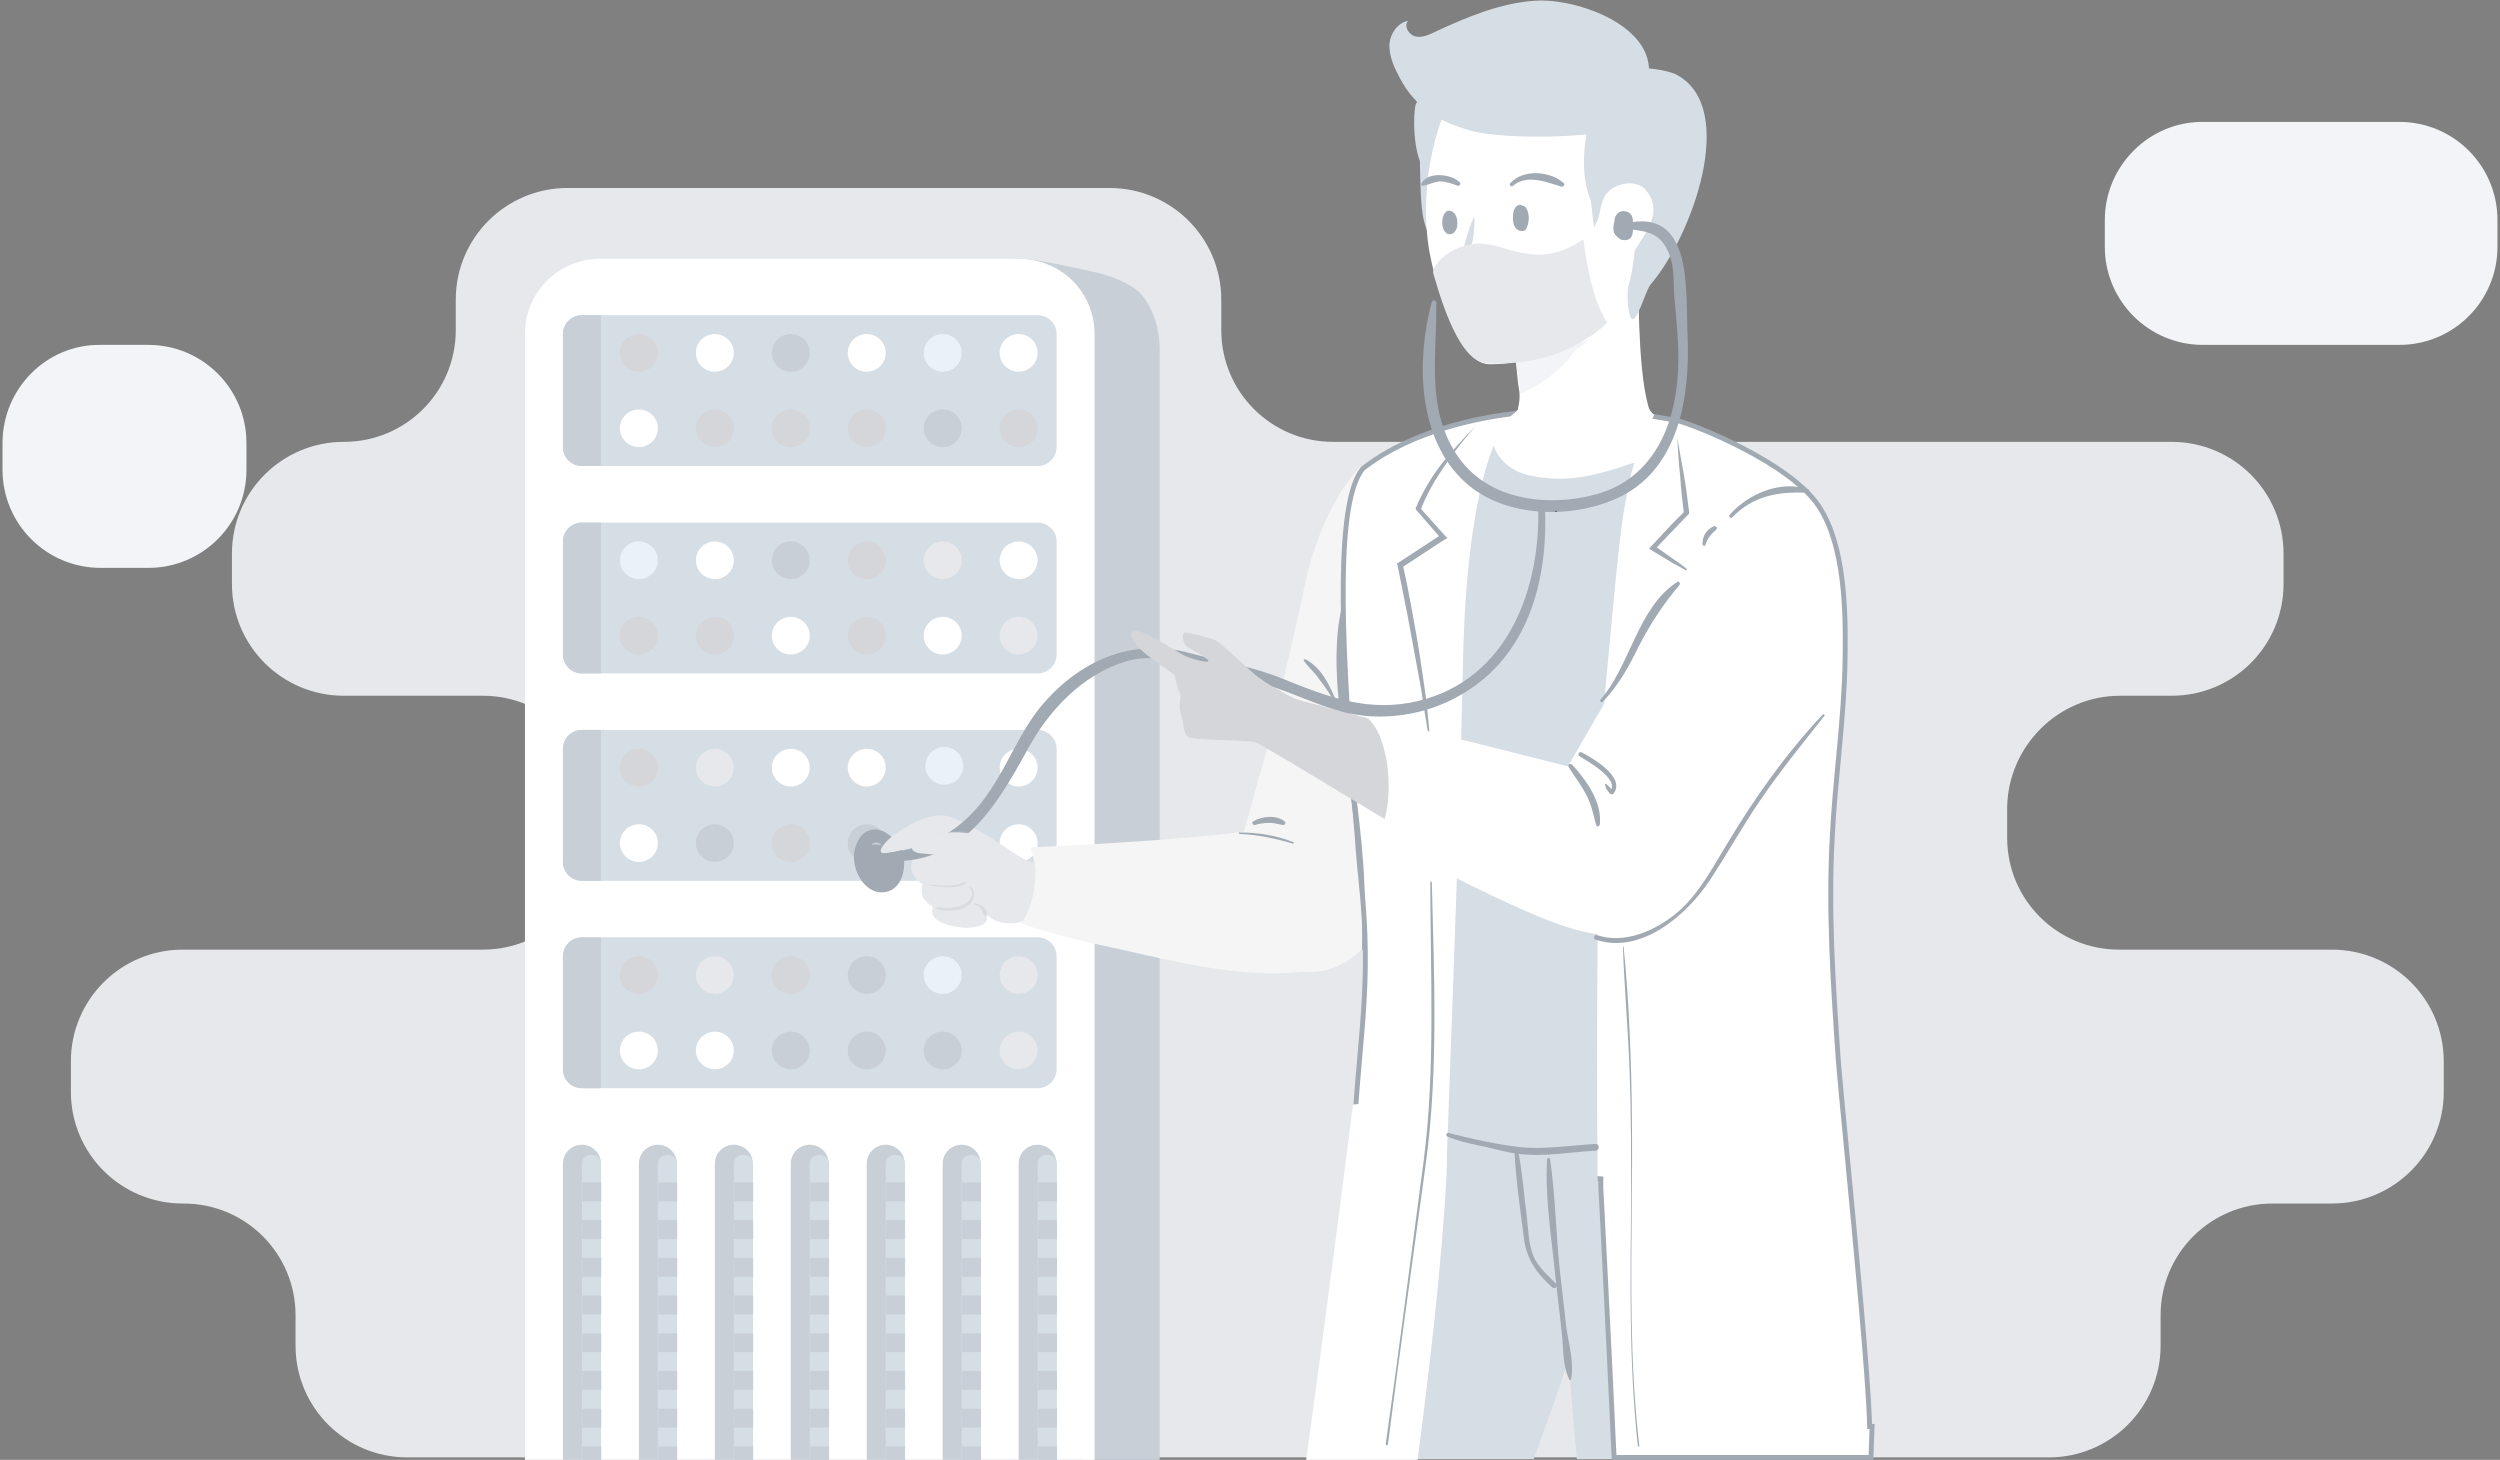 <svg width="274" height="160" viewBox="0 0 274 160" fill="none" xmlns="http://www.w3.org/2000/svg">
<rect x="0" y="0" width="274" height="160" fill="#808080" stroke="none"/>
<g clip-path="url(#clip0_7151_2285)">
<path d="M232.342 76.254H238.01C244.793 76.254 250.275 70.782 250.275 64.011V60.672C250.275 53.901 244.793 48.428 238.01 48.428H146.118C139.335 48.428 133.853 42.956 133.853 36.185V32.846C133.853 26.075 128.371 20.602 121.588 20.602H62.216C55.434 20.602 49.952 26.075 49.952 32.846V36.185C49.952 42.956 44.47 48.428 37.687 48.428C30.904 48.428 25.422 53.901 25.422 60.672V64.011C25.422 70.782 30.904 76.254 37.687 76.254H52.925C59.708 76.254 65.189 81.727 65.189 88.498V91.837C65.189 98.608 59.708 104.08 52.925 104.08H20.033C13.251 104.08 7.769 109.553 7.769 116.324V119.663C7.769 126.434 13.251 131.906 20.033 131.906H20.126C26.909 131.906 32.391 137.379 32.391 144.15V147.489C32.391 154.26 37.873 159.732 44.656 159.732H224.537C231.32 159.732 236.802 154.26 236.802 147.489V144.15C236.802 137.379 242.284 131.906 249.067 131.906H255.571C262.354 131.906 267.835 126.434 267.835 119.663V116.324C267.835 109.553 262.354 104.08 255.571 104.08H232.249C225.467 104.08 219.985 98.608 219.985 91.837V88.498C220.078 81.819 225.559 76.254 232.342 76.254Z" fill="#E6E8EB"/>
<g clip-path="url(#clip1_7151_2285)">
<path d="M118.651 160.535H127.1V38.227C127.1 36.037 126.412 33.935 125.186 32.386C123.961 30.837 120.566 29.967 120.566 29.967C120.566 29.967 113.773 28.361 111.849 28.361C109.925 28.361 111.046 28.361 111.046 28.361C111.046 28.361 116.003 31.199 116.933 32.375C118.158 33.924 118.651 34.431 118.651 36.622V160.535Z" fill="#C8CFD6"/>
<path d="M119.965 160.498H57.535V36.585C57.535 34.394 58.412 32.293 59.973 30.744C61.534 29.194 63.622 28.361 65.829 28.361H111.582C113.79 28.361 115.966 29.194 117.527 30.744C119.088 32.293 119.965 34.394 119.965 36.585V160.498Z" fill="white"/>
<path d="M113.723 51.075H63.778C63.226 51.075 62.697 50.857 62.307 50.47C61.916 50.082 61.697 49.557 61.697 49.009V36.61C61.697 36.062 61.916 35.537 62.307 35.149C62.697 34.762 63.226 34.544 63.778 34.544H113.723C114.274 34.544 114.804 34.762 115.194 35.149C115.584 35.537 115.804 36.062 115.804 36.61V49.009C115.804 49.557 115.584 50.082 115.194 50.47C114.804 50.857 114.274 51.075 113.723 51.075Z" fill="#D5DDE5"/>
<path d="M113.723 73.805H63.778C63.226 73.805 62.697 73.587 62.307 73.2C61.916 72.812 61.697 72.287 61.697 71.739V59.34C61.697 58.792 61.916 58.267 62.307 57.879C62.697 57.492 63.226 57.274 63.778 57.274H113.723C114.274 57.274 114.804 57.492 115.194 57.879C115.584 58.267 115.804 58.792 115.804 59.34V71.739C115.804 72.287 115.584 72.812 115.194 73.2C114.804 73.587 114.274 73.805 113.723 73.805Z" fill="#D5DDE5"/>
<path d="M113.723 96.535H63.778C63.226 96.535 62.697 96.317 62.307 95.93C61.916 95.542 61.697 95.017 61.697 94.469V82.07C61.697 81.522 61.916 80.997 62.307 80.609C62.697 80.222 63.226 80.004 63.778 80.004H113.723C114.274 80.004 114.804 80.222 115.194 80.609C115.584 80.997 115.804 81.522 115.804 82.07V94.469C115.804 95.017 115.584 95.542 115.194 95.93C114.804 96.317 114.274 96.535 113.723 96.535Z" fill="#D5DDE5"/>
<path d="M65.859 96.535H63.778C63.226 96.535 62.697 96.317 62.307 95.93C61.916 95.542 61.697 95.017 61.697 94.469V82.07C61.697 81.522 61.916 80.997 62.307 80.609C62.697 80.222 63.226 80.004 63.778 80.004H65.859V96.535Z" fill="#C8CFD6"/>
<path d="M65.859 73.805H63.778C63.226 73.805 62.697 73.587 62.307 73.2C61.916 72.812 61.697 72.287 61.697 71.739V59.34C61.697 58.792 61.916 58.267 62.307 57.879C62.697 57.492 63.226 57.274 63.778 57.274H65.859V73.805Z" fill="#C8CFD6"/>
<path d="M65.859 51.075H63.778C63.226 51.075 62.697 50.857 62.307 50.47C61.916 50.082 61.697 49.557 61.697 49.009V36.61C61.697 36.062 61.916 35.537 62.307 35.149C62.697 34.762 63.226 34.544 63.778 34.544H65.859V51.075Z" fill="#C8CFD6"/>
<path d="M65.859 160.593H61.697V127.531C61.697 126.983 61.916 126.457 62.307 126.07C62.697 125.682 63.226 125.464 63.778 125.464C64.33 125.464 64.859 125.682 65.25 126.07C65.64 126.457 65.859 126.983 65.859 127.531V160.593Z" fill="#C8CFD6"/>
<path d="M65.859 160.593V127.531C65.859 126.208 63.778 126.291 63.778 127.531V160.593H65.859Z" fill="#D5DDE5"/>
<path d="M74.183 160.593H70.022V127.531C70.022 126.983 70.241 126.457 70.631 126.07C71.021 125.682 71.551 125.464 72.103 125.464C72.654 125.464 73.184 125.682 73.574 126.07C73.964 126.457 74.183 126.983 74.183 127.531V160.593Z" fill="#C8CFD6"/>
<path d="M115.804 160.593H111.642V127.531C111.642 126.983 111.861 126.457 112.251 126.07C112.641 125.682 113.171 125.464 113.723 125.464C114.275 125.464 114.804 125.682 115.194 126.07C115.584 126.457 115.804 126.983 115.804 127.531V160.593Z" fill="#C8CFD6"/>
<path d="M107.479 160.593H103.317V127.531C103.317 126.983 103.537 126.457 103.927 126.07C104.317 125.682 104.846 125.464 105.398 125.464C105.95 125.464 106.48 125.682 106.87 126.07C107.26 126.457 107.479 126.983 107.479 127.531V160.593Z" fill="#C8CFD6"/>
<path d="M99.155 160.593H94.993V127.531C94.993 126.983 95.212 126.457 95.603 126.07C95.993 125.682 96.522 125.464 97.074 125.464C97.626 125.464 98.155 125.682 98.546 126.07C98.936 126.457 99.155 126.983 99.155 127.531V160.593Z" fill="#C8CFD6"/>
<path d="M90.831 160.593H86.669V127.531C86.669 126.983 86.888 126.457 87.278 126.07C87.669 125.682 88.198 125.464 88.75 125.464C89.302 125.464 89.831 125.682 90.222 126.07C90.612 126.457 90.831 126.983 90.831 127.531V160.593Z" fill="#C8CFD6"/>
<path d="M82.508 160.593H78.346V127.531C78.346 126.983 78.565 126.457 78.955 126.07C79.346 125.682 79.875 125.464 80.427 125.464C80.979 125.464 81.508 125.682 81.898 126.07C82.288 126.457 82.508 126.983 82.508 127.531V160.593Z" fill="#C8CFD6"/>
<path d="M113.723 119.265H63.778C63.226 119.265 62.697 119.048 62.307 118.66C61.916 118.273 61.697 117.747 61.697 117.199V104.801C61.697 104.253 61.916 103.727 62.307 103.34C62.697 102.952 63.226 102.734 63.778 102.734H113.723C114.274 102.734 114.804 102.952 115.194 103.34C115.584 103.727 115.804 104.253 115.804 104.801V117.199C115.804 117.747 115.584 118.273 115.194 118.66C114.804 119.048 114.274 119.265 113.723 119.265Z" fill="#D5DDE5"/>
<path d="M65.859 119.265H63.778C63.226 119.265 62.697 119.048 62.307 118.66C61.916 118.273 61.697 117.747 61.697 117.199V104.801C61.697 104.253 61.916 103.727 62.307 103.34C62.697 102.952 63.226 102.734 63.778 102.734H65.859V119.265Z" fill="#C8CFD6"/>
<path d="M74.183 160.593V127.531C74.183 126.208 72.103 126.291 72.103 127.531V160.593H74.183Z" fill="#D5DDE5"/>
<path d="M82.507 160.593V127.531C82.507 126.208 80.426 126.291 80.426 127.531V160.593H82.507Z" fill="#D5DDE5"/>
<path d="M90.831 160.593V127.531C90.831 126.208 88.75 126.291 88.75 127.531V160.593H90.831Z" fill="#D5DDE5"/>
<path d="M99.155 160.593V127.531C99.155 126.208 97.074 126.291 97.074 127.531V160.593H99.155Z" fill="#D5DDE5"/>
<path d="M107.479 160.593V127.531C107.479 126.208 105.398 126.291 105.398 127.531V160.593H107.479Z" fill="#D5DDE5"/>
<path d="M115.804 160.593V127.531C115.804 126.208 113.723 126.291 113.723 127.531V160.593H115.804Z" fill="#D5DDE5"/>
<path d="M113.723 115.133C113.723 115.541 113.601 115.941 113.372 116.281C113.143 116.62 112.818 116.885 112.438 117.042C112.058 117.198 111.639 117.239 111.236 117.159C110.832 117.08 110.461 116.883 110.17 116.594C109.879 116.305 109.681 115.937 109.601 115.536C109.52 115.135 109.561 114.719 109.719 114.342C109.876 113.964 110.143 113.642 110.485 113.414C110.828 113.187 111.23 113.066 111.642 113.066C112.193 113.066 112.723 113.284 113.113 113.671C113.503 114.059 113.723 114.585 113.723 115.133Z" fill="#E6E8EB"/>
<path d="M105.398 115.133C105.398 115.541 105.276 115.941 105.048 116.281C104.819 116.62 104.494 116.885 104.114 117.042C103.733 117.198 103.315 117.239 102.911 117.159C102.508 117.08 102.137 116.883 101.846 116.594C101.555 116.305 101.357 115.937 101.276 115.536C101.196 115.135 101.237 114.719 101.395 114.342C101.552 113.964 101.819 113.642 102.161 113.414C102.503 113.187 102.906 113.066 103.317 113.066C103.869 113.066 104.399 113.284 104.789 113.671C105.179 114.059 105.398 114.585 105.398 115.133Z" fill="#C8CFD6"/>
<path d="M97.074 115.133C97.074 115.541 96.952 115.941 96.723 116.281C96.495 116.62 96.17 116.885 95.79 117.042C95.409 117.198 94.991 117.239 94.587 117.159C94.183 117.08 93.813 116.883 93.522 116.594C93.231 116.305 93.032 115.937 92.952 115.536C92.872 115.135 92.913 114.719 93.07 114.342C93.228 113.964 93.495 113.642 93.837 113.414C94.179 113.187 94.582 113.066 94.993 113.066C95.545 113.066 96.074 113.284 96.465 113.671C96.855 114.059 97.074 114.585 97.074 115.133Z" fill="#C8CFD6"/>
<path d="M88.75 115.133C88.75 115.541 88.628 115.941 88.399 116.281C88.171 116.62 87.846 116.885 87.465 117.042C87.085 117.198 86.667 117.239 86.263 117.159C85.859 117.08 85.488 116.883 85.197 116.594C84.906 116.305 84.708 115.937 84.628 115.536C84.548 115.135 84.589 114.719 84.746 114.342C84.904 113.964 85.171 113.642 85.513 113.414C85.855 113.187 86.257 113.066 86.669 113.066C87.221 113.066 87.75 113.284 88.14 113.671C88.531 114.059 88.75 114.585 88.75 115.133Z" fill="#C8CFD6"/>
<path d="M80.427 115.133C80.427 115.541 80.305 115.941 80.076 116.281C79.847 116.62 79.522 116.885 79.142 117.042C78.762 117.198 78.343 117.239 77.94 117.159C77.536 117.08 77.165 116.883 76.874 116.594C76.583 116.305 76.385 115.937 76.305 115.536C76.224 115.135 76.266 114.719 76.423 114.342C76.581 113.964 76.847 113.642 77.189 113.414C77.532 113.187 77.934 113.066 78.346 113.066C78.898 113.066 79.427 113.284 79.817 113.671C80.207 114.059 80.427 114.585 80.427 115.133Z" fill="white"/>
<path d="M72.103 115.133C72.103 115.541 71.98 115.941 71.752 116.281C71.523 116.62 71.198 116.885 70.818 117.042C70.438 117.198 70.019 117.239 69.615 117.159C69.212 117.08 68.841 116.883 68.55 116.594C68.259 116.305 68.061 115.937 67.98 115.536C67.9 115.135 67.941 114.719 68.099 114.342C68.256 113.964 68.523 113.642 68.865 113.414C69.207 113.187 69.61 113.066 70.021 113.066C70.573 113.066 71.103 113.284 71.493 113.671C71.883 114.059 72.103 114.585 72.103 115.133Z" fill="white"/>
<path d="M113.723 106.867C113.723 107.276 113.601 107.675 113.372 108.015C113.143 108.355 112.818 108.62 112.438 108.776C112.058 108.933 111.639 108.973 111.236 108.894C110.832 108.814 110.461 108.617 110.17 108.328C109.879 108.039 109.681 107.671 109.601 107.27C109.52 106.869 109.561 106.454 109.719 106.076C109.876 105.699 110.143 105.376 110.485 105.149C110.828 104.922 111.23 104.801 111.642 104.801C112.193 104.801 112.723 105.018 113.113 105.406C113.503 105.793 113.723 106.319 113.723 106.867Z" fill="#E6E8EB"/>
<path d="M105.398 106.867C105.398 107.276 105.276 107.675 105.048 108.015C104.819 108.355 104.494 108.62 104.114 108.776C103.733 108.933 103.315 108.973 102.911 108.894C102.508 108.814 102.137 108.617 101.846 108.328C101.555 108.039 101.357 107.671 101.276 107.27C101.196 106.869 101.237 106.454 101.395 106.076C101.552 105.699 101.819 105.376 102.161 105.149C102.503 104.922 102.906 104.801 103.317 104.801C103.869 104.801 104.399 105.018 104.789 105.406C105.179 105.793 105.398 106.319 105.398 106.867Z" fill="#EAF2F7"/>
<path d="M97.074 106.867C97.074 107.276 96.952 107.675 96.723 108.015C96.495 108.355 96.17 108.62 95.79 108.776C95.409 108.933 94.991 108.973 94.587 108.894C94.183 108.814 93.813 108.617 93.522 108.328C93.231 108.039 93.032 107.671 92.952 107.27C92.872 106.869 92.913 106.454 93.07 106.076C93.228 105.699 93.495 105.376 93.837 105.149C94.179 104.922 94.582 104.801 94.993 104.801C95.545 104.801 96.074 105.018 96.465 105.406C96.855 105.793 97.074 106.319 97.074 106.867Z" fill="#C8CFD6"/>
<path d="M88.75 106.867C88.75 107.276 88.628 107.675 88.399 108.015C88.171 108.355 87.846 108.62 87.465 108.776C87.085 108.933 86.667 108.973 86.263 108.894C85.859 108.814 85.488 108.617 85.197 108.328C84.906 108.039 84.708 107.671 84.628 107.27C84.548 106.869 84.589 106.454 84.746 106.076C84.904 105.699 85.171 105.376 85.513 105.149C85.855 104.922 86.257 104.801 86.669 104.801C87.221 104.801 87.75 105.018 88.14 105.406C88.531 105.793 88.75 106.319 88.75 106.867Z" fill="#D4D6D9"/>
<path d="M80.427 106.867C80.427 107.276 80.305 107.675 80.076 108.015C79.847 108.355 79.522 108.62 79.142 108.776C78.762 108.933 78.343 108.973 77.94 108.894C77.536 108.814 77.165 108.617 76.874 108.328C76.583 108.039 76.385 107.671 76.305 107.27C76.224 106.869 76.266 106.454 76.423 106.076C76.581 105.699 76.847 105.376 77.189 105.149C77.532 104.922 77.934 104.801 78.346 104.801C78.898 104.801 79.427 105.018 79.817 105.406C80.207 105.793 80.427 106.319 80.427 106.867Z" fill="#E6E8EB"/>
<path d="M72.103 106.867C72.103 107.276 71.98 107.675 71.752 108.015C71.523 108.355 71.198 108.62 70.818 108.776C70.438 108.933 70.019 108.973 69.615 108.894C69.212 108.814 68.841 108.617 68.55 108.328C68.259 108.039 68.061 107.671 67.98 107.27C67.9 106.869 67.941 106.454 68.099 106.076C68.256 105.699 68.523 105.376 68.865 105.149C69.207 104.922 69.61 104.801 70.021 104.801C70.573 104.801 71.103 105.018 71.493 105.406C71.883 105.793 72.103 106.319 72.103 106.867Z" fill="#D4D6D9"/>
<path d="M113.723 84.137C113.723 84.546 113.601 84.945 113.372 85.285C113.143 85.625 112.818 85.89 112.438 86.046C112.058 86.202 111.639 86.243 111.236 86.164C110.832 86.084 110.461 85.887 110.17 85.598C109.879 85.309 109.681 84.941 109.601 84.54C109.52 84.139 109.561 83.724 109.719 83.346C109.876 82.969 110.143 82.646 110.485 82.419C110.828 82.192 111.23 82.071 111.642 82.071C112.193 82.071 112.723 82.288 113.113 82.676C113.503 83.063 113.723 83.589 113.723 84.137Z" fill="white"/>
<path d="M113.723 92.402C113.723 92.811 113.601 93.211 113.372 93.55C113.143 93.89 112.818 94.155 112.438 94.311C112.058 94.468 111.639 94.509 111.236 94.429C110.832 94.349 110.461 94.153 110.17 93.864C109.879 93.575 109.681 93.206 109.601 92.805C109.52 92.405 109.561 91.989 109.719 91.612C109.876 91.234 110.143 90.911 110.485 90.684C110.828 90.457 111.23 90.336 111.642 90.336C112.193 90.336 112.723 90.554 113.113 90.941C113.503 91.329 113.723 91.854 113.723 92.402Z" fill="white"/>
<path d="M105.577 83.939C105.577 84.348 105.455 84.748 105.226 85.087C104.998 85.427 104.673 85.692 104.292 85.848C103.912 86.005 103.494 86.046 103.09 85.966C102.686 85.886 102.316 85.689 102.025 85.4C101.734 85.112 101.535 84.743 101.455 84.342C101.375 83.942 101.416 83.526 101.573 83.148C101.731 82.771 101.998 82.448 102.34 82.221C102.682 81.994 103.084 81.873 103.496 81.873C104.048 81.873 104.577 82.091 104.968 82.478C105.358 82.866 105.577 83.391 105.577 83.939Z" fill="#EAF2F7"/>
<path d="M97.074 84.137C97.074 84.546 96.952 84.945 96.723 85.285C96.495 85.625 96.17 85.89 95.79 86.046C95.409 86.202 94.991 86.243 94.587 86.164C94.183 86.084 93.813 85.887 93.522 85.598C93.231 85.309 93.032 84.941 92.952 84.54C92.872 84.139 92.913 83.724 93.07 83.346C93.228 82.969 93.495 82.646 93.837 82.419C94.179 82.192 94.582 82.071 94.993 82.071C95.545 82.071 96.074 82.288 96.465 82.676C96.855 83.063 97.074 83.589 97.074 84.137Z" fill="white"/>
<path d="M105.398 92.402C105.398 92.811 105.276 93.211 105.048 93.55C104.819 93.89 104.494 94.155 104.114 94.311C103.733 94.468 103.315 94.509 102.911 94.429C102.508 94.349 102.137 94.153 101.846 93.864C101.555 93.575 101.357 93.206 101.276 92.805C101.196 92.405 101.237 91.989 101.395 91.612C101.552 91.234 101.819 90.911 102.161 90.684C102.503 90.457 102.906 90.336 103.317 90.336C103.869 90.336 104.399 90.554 104.789 90.941C105.179 91.329 105.398 91.854 105.398 92.402Z" fill="#EAF2F7"/>
<path d="M97.074 92.402C97.074 92.811 96.952 93.211 96.723 93.55C96.495 93.89 96.17 94.155 95.79 94.311C95.409 94.468 94.991 94.509 94.587 94.429C94.183 94.349 93.813 94.153 93.522 93.864C93.231 93.575 93.032 93.206 92.952 92.805C92.872 92.405 92.913 91.989 93.07 91.612C93.228 91.234 93.495 90.911 93.837 90.684C94.179 90.457 94.582 90.336 94.993 90.336C95.545 90.336 96.074 90.554 96.465 90.941C96.855 91.329 97.074 91.854 97.074 92.402Z" fill="#C8CFD6"/>
<path d="M88.75 84.137C88.75 84.546 88.628 84.945 88.399 85.285C88.171 85.625 87.846 85.89 87.465 86.046C87.085 86.202 86.667 86.243 86.263 86.164C85.859 86.084 85.488 85.887 85.197 85.598C84.906 85.309 84.708 84.941 84.628 84.54C84.548 84.139 84.589 83.724 84.746 83.346C84.904 82.969 85.171 82.646 85.513 82.419C85.855 82.192 86.257 82.071 86.669 82.071C87.221 82.071 87.75 82.288 88.14 82.676C88.531 83.063 88.75 83.589 88.75 84.137Z" fill="white"/>
<path d="M80.427 84.137C80.427 84.546 80.305 84.945 80.076 85.285C79.847 85.625 79.522 85.89 79.142 86.046C78.762 86.202 78.343 86.243 77.94 86.164C77.536 86.084 77.165 85.887 76.874 85.598C76.583 85.309 76.385 84.941 76.305 84.54C76.224 84.139 76.266 83.724 76.423 83.346C76.581 82.969 76.847 82.646 77.189 82.419C77.532 82.192 77.934 82.071 78.346 82.071C78.898 82.071 79.427 82.288 79.817 82.676C80.207 83.063 80.427 83.589 80.427 84.137Z" fill="#E6E8EB"/>
<path d="M88.75 92.402C88.75 92.811 88.628 93.211 88.399 93.55C88.171 93.89 87.846 94.155 87.465 94.311C87.085 94.468 86.667 94.509 86.263 94.429C85.859 94.349 85.488 94.153 85.197 93.864C84.906 93.575 84.708 93.206 84.628 92.805C84.548 92.405 84.589 91.989 84.746 91.612C84.904 91.234 85.171 90.911 85.513 90.684C85.855 90.457 86.257 90.336 86.669 90.336C87.221 90.336 87.75 90.554 88.14 90.941C88.531 91.329 88.75 91.854 88.75 92.402Z" fill="#D4D6D9"/>
<path d="M80.427 92.402C80.427 92.811 80.305 93.211 80.076 93.55C79.847 93.89 79.522 94.155 79.142 94.311C78.762 94.468 78.343 94.509 77.94 94.429C77.536 94.349 77.165 94.153 76.874 93.864C76.583 93.575 76.385 93.206 76.305 92.805C76.224 92.405 76.266 91.989 76.423 91.612C76.581 91.234 76.847 90.911 77.189 90.684C77.532 90.457 77.934 90.336 78.346 90.336C78.898 90.336 79.427 90.554 79.817 90.941C80.207 91.329 80.427 91.854 80.427 92.402Z" fill="#C8CFD6"/>
<path d="M72.103 84.137C72.103 84.546 71.98 84.945 71.752 85.285C71.523 85.625 71.198 85.89 70.818 86.046C70.438 86.202 70.019 86.243 69.615 86.164C69.212 86.084 68.841 85.887 68.55 85.598C68.259 85.309 68.061 84.941 67.98 84.54C67.9 84.139 67.941 83.724 68.099 83.346C68.256 82.969 68.523 82.646 68.865 82.419C69.207 82.192 69.61 82.071 70.021 82.071C70.573 82.071 71.103 82.288 71.493 82.676C71.883 83.063 72.103 83.589 72.103 84.137Z" fill="#D4D6D9"/>
<path d="M72.103 92.402C72.103 92.811 71.98 93.211 71.752 93.55C71.523 93.89 71.198 94.155 70.818 94.311C70.438 94.468 70.019 94.509 69.615 94.429C69.212 94.349 68.841 94.153 68.55 93.864C68.259 93.575 68.061 93.206 67.98 92.805C67.9 92.405 67.941 91.989 68.099 91.612C68.256 91.234 68.523 90.911 68.865 90.684C69.207 90.457 69.61 90.336 70.021 90.336C70.573 90.336 71.103 90.554 71.493 90.941C71.883 91.329 72.103 91.854 72.103 92.402Z" fill="white"/>
<path d="M113.723 61.407C113.723 61.816 113.601 62.215 113.372 62.555C113.143 62.895 112.818 63.16 112.438 63.316C112.058 63.472 111.639 63.513 111.236 63.434C110.832 63.354 110.461 63.157 110.17 62.868C109.879 62.579 109.681 62.211 109.601 61.81C109.52 61.409 109.561 60.994 109.719 60.616C109.876 60.239 110.143 59.916 110.485 59.689C110.828 59.462 111.23 59.34 111.642 59.34C112.193 59.34 112.723 59.558 113.113 59.946C113.503 60.333 113.723 60.859 113.723 61.407Z" fill="white"/>
<path d="M113.723 69.672C113.723 70.081 113.601 70.481 113.372 70.82C113.143 71.16 112.818 71.425 112.438 71.581C112.058 71.738 111.639 71.779 111.236 71.699C110.832 71.619 110.461 71.422 110.17 71.133C109.879 70.844 109.681 70.476 109.601 70.076C109.52 69.675 109.561 69.259 109.719 68.882C109.876 68.504 110.143 68.181 110.485 67.954C110.828 67.727 111.23 67.606 111.642 67.606C112.193 67.606 112.723 67.824 113.113 68.211C113.503 68.599 113.723 69.124 113.723 69.672Z" fill="#E6E8EB"/>
<path d="M105.398 61.407C105.398 61.816 105.276 62.215 105.048 62.555C104.819 62.895 104.494 63.16 104.114 63.316C103.733 63.472 103.315 63.513 102.911 63.434C102.508 63.354 102.137 63.157 101.846 62.868C101.555 62.579 101.357 62.211 101.276 61.81C101.196 61.409 101.237 60.994 101.395 60.616C101.552 60.239 101.819 59.916 102.161 59.689C102.503 59.462 102.906 59.34 103.317 59.34C103.869 59.34 104.399 59.558 104.789 59.946C105.179 60.333 105.398 60.859 105.398 61.407Z" fill="#E6E8EB"/>
<path d="M97.074 61.407C97.074 61.816 96.952 62.215 96.723 62.555C96.495 62.895 96.17 63.16 95.79 63.316C95.409 63.472 94.991 63.513 94.587 63.434C94.183 63.354 93.813 63.157 93.522 62.868C93.231 62.579 93.032 62.211 92.952 61.81C92.872 61.409 92.913 60.994 93.07 60.616C93.228 60.239 93.495 59.916 93.837 59.689C94.179 59.462 94.582 59.34 94.993 59.34C95.545 59.34 96.074 59.558 96.465 59.946C96.855 60.333 97.074 60.859 97.074 61.407Z" fill="#D4D6D9"/>
<path d="M105.398 69.672C105.398 70.081 105.276 70.481 105.048 70.82C104.819 71.16 104.494 71.425 104.114 71.581C103.733 71.738 103.315 71.779 102.911 71.699C102.508 71.619 102.137 71.422 101.846 71.133C101.555 70.844 101.357 70.476 101.276 70.076C101.196 69.675 101.237 69.259 101.395 68.882C101.552 68.504 101.819 68.181 102.161 67.954C102.503 67.727 102.906 67.606 103.317 67.606C103.869 67.606 104.399 67.824 104.789 68.211C105.179 68.599 105.398 69.124 105.398 69.672Z" fill="white"/>
<path d="M97.074 69.672C97.074 70.081 96.952 70.481 96.723 70.82C96.495 71.16 96.17 71.425 95.79 71.581C95.409 71.738 94.991 71.779 94.587 71.699C94.183 71.619 93.813 71.422 93.522 71.133C93.231 70.844 93.032 70.476 92.952 70.076C92.872 69.675 92.913 69.259 93.07 68.882C93.228 68.504 93.495 68.181 93.837 67.954C94.179 67.727 94.582 67.606 94.993 67.606C95.545 67.606 96.074 67.824 96.465 68.211C96.855 68.599 97.074 69.124 97.074 69.672Z" fill="#D4D6D9"/>
<path d="M88.75 61.407C88.75 61.816 88.628 62.215 88.399 62.555C88.171 62.895 87.846 63.16 87.465 63.316C87.085 63.472 86.667 63.513 86.263 63.434C85.859 63.354 85.488 63.157 85.197 62.868C84.906 62.579 84.708 62.211 84.628 61.81C84.548 61.409 84.589 60.994 84.746 60.616C84.904 60.239 85.171 59.916 85.513 59.689C85.855 59.462 86.257 59.34 86.669 59.34C87.221 59.34 87.75 59.558 88.14 59.946C88.531 60.333 88.75 60.859 88.75 61.407Z" fill="#C8CFD6"/>
<path d="M80.427 61.407C80.427 61.816 80.305 62.215 80.076 62.555C79.847 62.895 79.522 63.16 79.142 63.316C78.762 63.472 78.343 63.513 77.94 63.434C77.536 63.354 77.165 63.157 76.874 62.868C76.583 62.579 76.385 62.211 76.305 61.81C76.224 61.409 76.266 60.994 76.423 60.616C76.581 60.239 76.847 59.916 77.189 59.689C77.532 59.462 77.934 59.34 78.346 59.34C78.898 59.34 79.427 59.558 79.817 59.946C80.207 60.333 80.427 60.859 80.427 61.407Z" fill="white"/>
<path d="M88.75 69.672C88.75 70.081 88.628 70.481 88.399 70.82C88.171 71.16 87.846 71.425 87.465 71.581C87.085 71.738 86.667 71.779 86.263 71.699C85.859 71.619 85.488 71.422 85.197 71.133C84.906 70.844 84.708 70.476 84.628 70.076C84.548 69.675 84.589 69.259 84.746 68.882C84.904 68.504 85.171 68.181 85.513 67.954C85.855 67.727 86.257 67.606 86.669 67.606C87.221 67.606 87.75 67.824 88.14 68.211C88.531 68.599 88.75 69.124 88.75 69.672Z" fill="white"/>
<path d="M80.427 69.672C80.427 70.081 80.305 70.481 80.076 70.82C79.847 71.16 79.522 71.425 79.142 71.581C78.762 71.738 78.343 71.779 77.94 71.699C77.536 71.619 77.165 71.422 76.874 71.133C76.583 70.844 76.385 70.476 76.305 70.076C76.224 69.675 76.266 69.259 76.423 68.882C76.581 68.504 76.847 68.181 77.189 67.954C77.532 67.727 77.934 67.606 78.346 67.606C78.898 67.606 79.427 67.824 79.817 68.211C80.207 68.599 80.427 69.124 80.427 69.672Z" fill="#D4D6D9"/>
<path d="M72.103 61.407C72.103 61.816 71.98 62.215 71.752 62.555C71.523 62.895 71.198 63.16 70.818 63.316C70.438 63.472 70.019 63.513 69.615 63.434C69.212 63.354 68.841 63.157 68.55 62.868C68.259 62.579 68.061 62.211 67.98 61.81C67.9 61.409 67.941 60.994 68.099 60.616C68.256 60.239 68.523 59.916 68.865 59.689C69.207 59.462 69.61 59.34 70.021 59.34C70.573 59.34 71.103 59.558 71.493 59.946C71.883 60.333 72.103 60.859 72.103 61.407Z" fill="#EAF2F7"/>
<path d="M72.103 69.672C72.103 70.081 71.98 70.481 71.752 70.82C71.523 71.16 71.198 71.425 70.818 71.581C70.438 71.738 70.019 71.779 69.615 71.699C69.212 71.619 68.841 71.422 68.55 71.133C68.259 70.844 68.061 70.476 67.98 70.076C67.9 69.675 67.941 69.259 68.099 68.882C68.256 68.504 68.523 68.181 68.865 67.954C69.207 67.727 69.61 67.606 70.021 67.606C70.573 67.606 71.103 67.824 71.493 68.211C71.883 68.599 72.103 69.124 72.103 69.672Z" fill="#D4D6D9"/>
<path d="M113.723 38.677C113.723 39.085 113.601 39.485 113.372 39.825C113.143 40.164 112.818 40.429 112.438 40.586C112.058 40.742 111.639 40.783 111.236 40.703C110.832 40.624 110.461 40.427 110.17 40.138C109.879 39.849 109.681 39.481 109.601 39.08C109.52 38.679 109.561 38.264 109.719 37.886C109.876 37.508 110.143 37.186 110.485 36.959C110.828 36.731 111.23 36.61 111.642 36.61C112.193 36.61 112.723 36.828 113.113 37.215C113.503 37.603 113.723 38.129 113.723 38.677Z" fill="white"/>
<path d="M113.723 46.942C113.723 47.351 113.601 47.75 113.372 48.09C113.143 48.43 112.818 48.695 112.438 48.851C112.058 49.008 111.639 49.049 111.236 48.969C110.832 48.889 110.461 48.692 110.17 48.403C109.879 48.114 109.681 47.746 109.601 47.345C109.52 46.944 109.561 46.529 109.719 46.151C109.876 45.774 110.143 45.451 110.485 45.224C110.828 44.997 111.23 44.876 111.642 44.876C112.193 44.876 112.723 45.094 113.113 45.481C113.503 45.869 113.723 46.394 113.723 46.942Z" fill="#D4D6D9"/>
<path d="M105.398 38.677C105.398 39.085 105.276 39.485 105.048 39.825C104.819 40.164 104.494 40.429 104.114 40.586C103.733 40.742 103.315 40.783 102.911 40.703C102.508 40.624 102.137 40.427 101.846 40.138C101.555 39.849 101.357 39.481 101.276 39.08C101.196 38.679 101.237 38.264 101.395 37.886C101.552 37.508 101.819 37.186 102.161 36.959C102.503 36.731 102.906 36.61 103.317 36.61C103.869 36.61 104.399 36.828 104.789 37.215C105.179 37.603 105.398 38.129 105.398 38.677Z" fill="#EAF2F7"/>
<path d="M97.074 38.677C97.074 39.085 96.952 39.485 96.723 39.825C96.495 40.164 96.17 40.429 95.79 40.586C95.409 40.742 94.991 40.783 94.587 40.703C94.183 40.624 93.813 40.427 93.522 40.138C93.231 39.849 93.032 39.481 92.952 39.08C92.872 38.679 92.913 38.264 93.07 37.886C93.228 37.508 93.495 37.186 93.837 36.959C94.179 36.731 94.582 36.61 94.993 36.61C95.545 36.61 96.074 36.828 96.465 37.215C96.855 37.603 97.074 38.129 97.074 38.677Z" fill="white"/>
<path d="M105.398 46.942C105.398 47.351 105.276 47.75 105.048 48.09C104.819 48.43 104.494 48.695 104.114 48.851C103.733 49.008 103.315 49.049 102.911 48.969C102.508 48.889 102.137 48.692 101.846 48.403C101.555 48.114 101.357 47.746 101.276 47.345C101.196 46.944 101.237 46.529 101.395 46.151C101.552 45.774 101.819 45.451 102.161 45.224C102.503 44.997 102.906 44.876 103.317 44.876C103.869 44.876 104.399 45.094 104.789 45.481C105.179 45.869 105.398 46.394 105.398 46.942Z" fill="#C8CFD6"/>
<path d="M97.074 46.942C97.074 47.351 96.952 47.75 96.723 48.09C96.495 48.43 96.17 48.695 95.79 48.851C95.409 49.008 94.991 49.049 94.587 48.969C94.183 48.889 93.813 48.692 93.522 48.403C93.231 48.114 93.032 47.746 92.952 47.345C92.872 46.944 92.913 46.529 93.07 46.151C93.228 45.774 93.495 45.451 93.837 45.224C94.179 44.997 94.582 44.876 94.993 44.876C95.545 44.876 96.074 45.094 96.465 45.481C96.855 45.869 97.074 46.394 97.074 46.942Z" fill="#D4D6D9"/>
<path d="M88.75 38.677C88.75 39.085 88.628 39.485 88.399 39.825C88.171 40.164 87.846 40.429 87.465 40.586C87.085 40.742 86.667 40.783 86.263 40.703C85.859 40.624 85.488 40.427 85.197 40.138C84.906 39.849 84.708 39.481 84.628 39.08C84.548 38.679 84.589 38.264 84.746 37.886C84.904 37.508 85.171 37.186 85.513 36.959C85.855 36.731 86.257 36.61 86.669 36.61C87.221 36.61 87.75 36.828 88.14 37.215C88.531 37.603 88.75 38.129 88.75 38.677Z" fill="#C8CFD6"/>
<path d="M80.427 38.677C80.427 39.085 80.305 39.485 80.076 39.825C79.847 40.164 79.522 40.429 79.142 40.586C78.762 40.742 78.343 40.783 77.94 40.703C77.536 40.624 77.165 40.427 76.874 40.138C76.583 39.849 76.385 39.481 76.305 39.08C76.224 38.679 76.266 38.264 76.423 37.886C76.581 37.508 76.847 37.186 77.189 36.959C77.532 36.731 77.934 36.61 78.346 36.61C78.898 36.61 79.427 36.828 79.817 37.215C80.207 37.603 80.427 38.129 80.427 38.677Z" fill="white"/>
<path d="M88.75 46.942C88.75 47.351 88.628 47.75 88.399 48.09C88.171 48.43 87.846 48.695 87.465 48.851C87.085 49.008 86.667 49.049 86.263 48.969C85.859 48.889 85.488 48.692 85.197 48.403C84.906 48.114 84.708 47.746 84.628 47.345C84.548 46.944 84.589 46.529 84.746 46.151C84.904 45.774 85.171 45.451 85.513 45.224C85.855 44.997 86.257 44.876 86.669 44.876C87.221 44.876 87.75 45.094 88.14 45.481C88.531 45.869 88.75 46.394 88.75 46.942Z" fill="#D4D6D9"/>
<path d="M80.427 46.942C80.427 47.351 80.305 47.75 80.076 48.09C79.847 48.43 79.522 48.695 79.142 48.851C78.762 49.008 78.343 49.049 77.94 48.969C77.536 48.889 77.165 48.692 76.874 48.403C76.583 48.114 76.385 47.746 76.305 47.345C76.224 46.944 76.266 46.529 76.423 46.151C76.581 45.774 76.847 45.451 77.189 45.224C77.532 44.997 77.934 44.876 78.346 44.876C78.898 44.876 79.427 45.094 79.817 45.481C80.207 45.869 80.427 46.394 80.427 46.942Z" fill="#D4D6D9"/>
<path d="M72.103 38.677C72.103 39.085 71.98 39.485 71.752 39.825C71.523 40.164 71.198 40.429 70.818 40.586C70.438 40.742 70.019 40.783 69.615 40.703C69.212 40.624 68.841 40.427 68.55 40.138C68.259 39.849 68.061 39.481 67.98 39.08C67.9 38.679 67.941 38.264 68.099 37.886C68.256 37.508 68.523 37.186 68.865 36.959C69.207 36.731 69.61 36.61 70.021 36.61C70.573 36.61 71.103 36.828 71.493 37.215C71.883 37.603 72.103 38.129 72.103 38.677Z" fill="#D4D6D9"/>
<path d="M72.103 46.942C72.103 47.351 71.98 47.75 71.752 48.09C71.523 48.43 71.198 48.695 70.818 48.851C70.438 49.008 70.019 49.049 69.615 48.969C69.212 48.889 68.841 48.692 68.55 48.403C68.259 48.114 68.061 47.746 67.98 47.345C67.9 46.944 67.941 46.529 68.099 46.151C68.256 45.774 68.523 45.451 68.865 45.224C69.207 44.997 69.61 44.876 70.021 44.876C70.573 44.876 71.103 45.094 71.493 45.481C71.883 45.869 72.103 46.394 72.103 46.942Z" fill="white"/>
<path d="M115.845 154.394H113.764V156.46H115.845V154.394Z" fill="#C8CFD6"/>
<path d="M115.845 158.526H113.764V160.593H115.845V158.526Z" fill="#C8CFD6"/>
<path d="M115.845 146.128H113.764V148.195H115.845V146.128Z" fill="#C8CFD6"/>
<path d="M115.845 150.261H113.764V152.327H115.845V150.261Z" fill="#C8CFD6"/>
<path d="M115.845 137.863H113.764V139.929H115.845V137.863Z" fill="#C8CFD6"/>
<path d="M115.845 141.995H113.764V144.062H115.845V141.995Z" fill="#C8CFD6"/>
<path d="M115.845 129.597H113.764V131.664H115.845V129.597Z" fill="#C8CFD6"/>
<path d="M115.845 133.73H113.764V135.796H115.845V133.73Z" fill="#C8CFD6"/>
<path d="M107.521 154.394H105.44V156.46H107.521V154.394Z" fill="#C8CFD6"/>
<path d="M107.521 158.526H105.44V160.593H107.521V158.526Z" fill="#C8CFD6"/>
<path d="M107.521 146.128H105.44V148.195H107.521V146.128Z" fill="#C8CFD6"/>
<path d="M107.521 150.261H105.44V152.327H107.521V150.261Z" fill="#C8CFD6"/>
<path d="M107.521 137.863H105.44V139.929H107.521V137.863Z" fill="#C8CFD6"/>
<path d="M107.521 141.995H105.44V144.062H107.521V141.995Z" fill="#C8CFD6"/>
<path d="M107.521 129.597H105.44V131.664H107.521V129.597Z" fill="#C8CFD6"/>
<path d="M107.521 133.73H105.44V135.796H107.521V133.73Z" fill="#C8CFD6"/>
<path d="M99.197 154.394H97.116V156.46H99.197V154.394Z" fill="#C8CFD6"/>
<path d="M99.197 158.526H97.116V160.593H99.197V158.526Z" fill="#C8CFD6"/>
<path d="M99.197 146.128H97.116V148.195H99.197V146.128Z" fill="#C8CFD6"/>
<path d="M99.197 150.261H97.116V152.327H99.197V150.261Z" fill="#C8CFD6"/>
<path d="M99.197 137.863H97.116V139.929H99.197V137.863Z" fill="#C8CFD6"/>
<path d="M99.197 141.995H97.116V144.062H99.197V141.995Z" fill="#C8CFD6"/>
<path d="M99.197 129.597H97.116V131.664H99.197V129.597Z" fill="#C8CFD6"/>
<path d="M99.197 133.73H97.116V135.796H99.197V133.73Z" fill="#C8CFD6"/>
<path d="M90.873 154.394H88.792V156.46H90.873V154.394Z" fill="#C8CFD6"/>
<path d="M90.873 158.526H88.792V160.593H90.873V158.526Z" fill="#C8CFD6"/>
<path d="M90.873 146.128H88.792V148.195H90.873V146.128Z" fill="#C8CFD6"/>
<path d="M90.873 150.261H88.792V152.327H90.873V150.261Z" fill="#C8CFD6"/>
<path d="M90.873 137.863H88.792V139.929H90.873V137.863Z" fill="#C8CFD6"/>
<path d="M90.873 141.995H88.792V144.062H90.873V141.995Z" fill="#C8CFD6"/>
<path d="M90.873 129.597H88.792V131.664H90.873V129.597Z" fill="#C8CFD6"/>
<path d="M90.873 133.73H88.792V135.796H90.873V133.73Z" fill="#C8CFD6"/>
<path d="M82.549 154.394H80.468V156.46H82.549V154.394Z" fill="#C8CFD6"/>
<path d="M82.549 158.526H80.468V160.593H82.549V158.526Z" fill="#C8CFD6"/>
<path d="M82.549 146.128H80.468V148.195H82.549V146.128Z" fill="#C8CFD6"/>
<path d="M82.549 150.261H80.468V152.327H82.549V150.261Z" fill="#C8CFD6"/>
<path d="M82.549 137.863H80.468V139.929H82.549V137.863Z" fill="#C8CFD6"/>
<path d="M82.549 141.995H80.468V144.062H82.549V141.995Z" fill="#C8CFD6"/>
<path d="M82.549 129.597H80.468V131.664H82.549V129.597Z" fill="#C8CFD6"/>
<path d="M82.549 133.73H80.468V135.796H82.549V133.73Z" fill="#C8CFD6"/>
<path d="M65.9 154.394H63.819V156.46H65.9V154.394Z" fill="#C8CFD6"/>
<path d="M65.9 158.526H63.819V160.593H65.9V158.526Z" fill="#C8CFD6"/>
<path d="M65.9 146.128H63.819V148.195H65.9V146.128Z" fill="#C8CFD6"/>
<path d="M65.9 150.261H63.819V152.327H65.9V150.261Z" fill="#C8CFD6"/>
<path d="M65.9 137.863H63.819V139.929H65.9V137.863Z" fill="#C8CFD6"/>
<path d="M65.9 141.995H63.819V144.062H65.9V141.995Z" fill="#C8CFD6"/>
<path d="M65.9 129.597H63.819V131.664H65.9V129.597Z" fill="#C8CFD6"/>
<path d="M65.9 133.73H63.819V135.796H65.9V133.73Z" fill="#C8CFD6"/>
<path d="M74.225 154.394H72.144V156.46H74.225V154.394Z" fill="#C8CFD6"/>
<path d="M74.225 158.526H72.144V160.593H74.225V158.526Z" fill="#C8CFD6"/>
<path d="M74.225 146.128H72.144V148.195H74.225V146.128Z" fill="#C8CFD6"/>
<path d="M74.225 150.261H72.144V152.327H74.225V150.261Z" fill="#C8CFD6"/>
<path d="M74.225 137.863H72.144V139.929H74.225V137.863Z" fill="#C8CFD6"/>
<path d="M74.225 141.995H72.144V144.062H74.225V141.995Z" fill="#C8CFD6"/>
<path d="M74.225 129.597H72.144V131.664H74.225V129.597Z" fill="#C8CFD6"/>
<path d="M74.225 133.73H72.144V135.796H74.225V133.73Z" fill="#C8CFD6"/>
</g>
<path d="M230.688 24.114V27.047C230.688 32.994 235.497 37.8 241.447 37.8H262.964C268.914 37.8 273.722 32.994 273.722 27.047V24.114C273.722 18.167 268.914 13.361 262.964 13.361H241.528C235.579 13.279 230.688 18.167 230.688 24.114Z" fill="#F2F4F7"/>
<path d="M0.277 48.554V51.487C0.277 57.434 5.086 62.24 11.036 62.24H16.252C22.202 62.24 27.011 57.434 27.011 51.487V48.554C27.011 42.607 22.202 37.8 16.252 37.8H11.036C5.086 37.719 0.277 42.607 0.277 48.554Z" fill="#F2F4F7"/>
<path d="M111.04 97.515C111.285 97.515 111.529 97.515 111.774 97.434C111.937 97.434 111.937 97.108 111.774 97.108C111.529 97.026 111.366 97.026 111.04 97.026C110.714 97.108 110.714 97.515 111.04 97.515Z" fill="#A1A9B2"/>
<path d="M114.953 97.515C115.198 97.515 115.443 97.515 115.687 97.434C115.85 97.434 115.85 97.108 115.687 97.108C115.443 97.026 115.28 97.026 114.953 97.026C114.627 97.108 114.627 97.515 114.953 97.515Z" fill="#A1A9B2"/>
<path d="M97.919 93.279C98.082 94.175 97.919 96.945 96.37 96.293C95.229 95.805 94.985 94.012 95.311 93.035C95.963 91.242 97.43 93.279 97.349 94.419C97.349 94.664 97.186 95.397 96.859 95.56C96.289 95.886 95.881 95.153 95.881 94.745C95.881 94.419 95.881 94.175 96.126 94.094C96.452 93.931 96.533 94.094 96.452 94.664C95.963 94.745 96.126 94.664 97.022 94.501C97.267 94.012 96.859 93.442 96.289 93.605C96.044 93.686 95.881 93.686 95.637 93.768C94.903 93.931 95.229 95.071 95.963 94.908C96.207 94.908 96.37 94.827 96.615 94.827C96.37 94.501 96.126 94.257 95.881 93.931C95.555 94.419 95.392 95.316 96.044 95.641C96.696 95.967 97.349 95.397 97.43 94.745C97.593 93.116 95.229 92.953 94.822 94.501C94.414 96.13 96.696 96.619 97.593 95.56C98.653 94.257 97.104 92.138 95.555 92.627C93.925 93.198 94.088 95.641 95.148 96.619C96.615 97.923 98.245 96.619 98.653 95.071C98.978 93.442 98.001 91.161 96.126 90.916C94.333 90.754 93.518 92.709 93.599 94.175C93.681 95.886 95.066 98.167 97.104 97.76C99.06 97.352 99.386 94.745 98.897 93.198C98.653 92.383 97.838 92.627 97.919 93.279Z" fill="#A1A9B3"/>
<path d="M112.345 94.42C110.226 92.709 105.091 89.45 103.379 89.369C101.994 89.287 100.69 89.858 99.549 90.509C98.489 91.161 97.185 91.894 96.615 92.953C96.533 93.116 96.452 93.279 96.615 93.442C96.696 93.523 96.859 93.523 97.022 93.523C98 93.442 98.897 93.116 99.793 92.953C101.749 92.464 103.787 92.302 105.825 92.464" fill="#E6E8EB"/>
<path d="M105.091 93.198C99.875 92.383 100.038 94.012 99.875 94.827C99.712 95.641 100.445 96.538 101.097 96.864C100.853 98.249 101.097 98.574 102.238 99.389C101.668 101.018 104.113 101.507 105.498 101.67C106.069 101.752 107.21 101.589 107.699 101.344C108.188 101.1 108.269 100.692 108.106 100.204C109.166 101.426 111.937 101.589 112.997 100.367C113.16 100.122 113.404 99.878 113.649 99.796C113.893 99.715 114.219 99.063 114.464 99.145C115.686 99.389 115.605 98.737 116.909 98.982" fill="#E6E8EB"/>
<g opacity="0.2">
<path d="M101.831 97.026C102.727 97.189 106.476 97.76 106.069 95.967C106.069 95.886 105.987 95.886 105.987 95.967C105.987 97.434 102.809 97.026 101.912 96.945C101.831 96.864 101.749 97.026 101.831 97.026Z" fill="#A1A9B2"/>
</g>
<g opacity="0.2">
<path d="M102.646 99.633C103.787 99.959 105.254 99.959 106.232 99.145C106.802 98.656 107.047 97.678 106.313 97.189C106.232 97.108 106.15 97.271 106.232 97.271C107.128 98.167 105.987 99.063 105.172 99.308C104.357 99.552 103.461 99.552 102.646 99.389C102.646 99.47 102.564 99.633 102.646 99.633Z" fill="#A1A9B2"/>
</g>
<g opacity="0.2">
<path d="M106.802 99.144C107.128 99.226 107.373 99.389 107.536 99.633C107.699 99.878 107.78 100.122 107.943 100.367C108.025 100.448 108.188 100.448 108.188 100.367C108.351 99.633 107.454 99.063 106.802 98.982C106.721 98.9 106.721 99.063 106.802 99.144Z" fill="#A1A9B2"/>
</g>
<path d="M197.761 141.67C197.924 137.026 199.88 126.517 197.272 120.978C190.752 122.363 178.119 123.34 169.561 123.096C161.736 122.851 153.586 121.629 151.63 120.978C150.733 123.91 146.088 142.485 143.479 159.919H168.094C169.724 155.519 171.109 151.446 171.924 148.921C171.924 148.921 172.25 153.646 172.821 159.919H196.457C197.027 152.261 197.679 145.173 197.761 141.67Z" fill="#D5DDE5"/>
<path d="M135.492 93.849L142.257 106.395C143.072 106.558 143.887 106.558 144.621 106.477C149.185 105.825 151.874 100.692 152.037 100.285C152.852 98.493 154.075 95.886 155.461 92.872C160.106 83.096 166.708 69.491 166.708 69.491L149.103 51.161C149.103 51.161 144.947 54.99 142.991 64.195C142.665 65.825 141.197 72.424 139.486 79.511C139.078 81.303 138.589 83.259 138.019 85.051C137.856 85.54 137.774 86.028 137.611 86.517C136.552 90.591 135.492 93.849 135.492 93.849Z" fill="#F5F5F5"/>
<path d="M140.952 106.64C134.432 106.965 127.26 105.01 121.228 103.707C115.279 102.485 111.855 101.181 111.855 101.181C111.855 101.181 112.915 100.285 113.323 97.352C113.73 94.501 112.915 92.872 112.915 92.872C112.915 92.872 130.275 92.138 137.203 90.998L147.717 105.336C145.924 106.069 143.642 106.477 140.952 106.64Z" fill="#F5F5F5"/>
<path d="M205.061 159.732H176.907C176.624 153.473 176.263 146.14 175.971 140.343C175.823 137.405 175.693 134.862 175.601 133.053C175.554 132.148 175.517 131.427 175.491 130.933L175.462 130.366L175.454 130.219L175.452 130.182L175.452 130.176V129.45V129.2L175.202 129.183C168.232 128.719 161.188 128.328 154.213 127.941L153.117 127.88C151.489 127.725 149.861 127.644 148.24 127.566C148.423 122.854 148.744 119.174 149.033 115.858C149.135 114.691 149.232 113.57 149.319 112.465C149.656 108.159 149.82 104.111 149.37 98.634L149.369 98.629C149.125 96.184 148.881 93.745 148.718 91.306L148.718 91.302C148.555 89.347 148.392 87.392 148.229 85.518C147.618 77.535 147.15 69.847 147.221 63.71C147.257 60.641 147.427 57.968 147.779 55.843C148.131 53.722 148.657 52.195 149.371 51.355C156.223 45.972 169.487 43.208 183.929 46.127C184.761 46.326 187.81 47.455 191.066 49.148C194.335 50.848 197.743 53.082 199.331 55.464C200.764 57.613 201.511 60.497 201.886 63.506C202.261 66.51 202.261 69.61 202.221 72.175L202.221 72.176C202.18 75.382 201.916 78.571 201.621 81.768C201.574 82.267 201.528 82.766 201.481 83.266C201.227 85.963 200.973 88.67 200.835 91.391C200.345 99.717 200.917 108.04 201.487 116.344L201.488 116.352L201.488 116.355C201.607 117.881 201.934 121.277 202.34 125.509C203.33 135.798 204.794 151.029 204.91 156.337C204.91 156.338 204.91 156.339 204.91 156.34L205.178 156.334L205.061 159.732Z" fill="white" stroke="#A1A9B2" stroke-width="0.535"/>
<path d="M183.824 47.984C184.068 49.287 184.313 50.672 184.557 52.057C184.802 53.442 184.965 54.745 185.128 56.13V56.293L185.046 56.375C183.824 57.678 182.601 58.9 181.379 60.204L181.297 59.796L183.498 61.344C184.231 61.833 184.965 62.403 185.617 62.974C184.802 62.566 184.068 62.077 183.253 61.67L180.971 60.285L180.727 60.122L180.971 59.878C182.194 58.574 183.335 57.271 184.639 56.049L184.557 56.293C184.394 54.908 184.231 53.605 184.15 52.22C183.987 50.754 183.905 49.369 183.824 47.984Z" fill="#A1A9B2"/>
<path d="M149.347 104.114C149.999 97.76 149.184 91.487 148.369 85.132C147.962 82.118 147.554 79.104 147.391 76.008C147.147 72.749 147.473 69.409 147.31 66.151C147.31 66.069 147.147 65.988 147.147 66.151C145.68 72.016 146.984 78.859 147.717 84.725C148.532 91.161 149.51 97.597 149.266 104.114C149.184 104.196 149.347 104.196 149.347 104.114Z" fill="#A1A9B2"/>
<path d="M146.332 76.578C145.68 74.949 144.702 73.075 143.072 72.261C142.99 72.179 142.827 72.342 142.909 72.424C143.398 73.157 144.05 73.646 144.539 74.379C145.11 75.112 145.68 75.927 146.088 76.66C146.251 76.741 146.414 76.66 146.332 76.578Z" fill="#A1A9B2"/>
<path d="M161.736 46.68C160.514 48.065 159.372 49.532 158.313 51.079C157.253 52.627 156.357 54.175 155.705 55.886L155.623 55.642C156.52 56.619 157.416 57.678 158.394 58.737L158.639 58.982L158.313 59.145L153.586 62.24L153.749 61.914C154.156 63.707 154.482 65.417 154.808 67.21C155.134 69.002 155.46 70.794 155.705 72.505C155.949 74.297 156.275 76.09 156.438 77.882C156.601 79.674 156.846 81.466 156.846 83.259C156.683 81.466 156.438 79.674 156.112 77.882C155.868 76.09 155.542 74.297 155.216 72.587L154.238 67.291L153.178 61.996L153.097 61.752L153.26 61.67L157.987 58.574L157.905 58.982C157.009 57.922 156.112 56.945 155.216 55.886L155.134 55.723L155.216 55.56C155.949 53.849 156.927 52.22 158.068 50.754C159.209 49.369 160.432 47.984 161.736 46.68Z" fill="#A1A9B2"/>
<path d="M175.102 130.183C175.102 130.183 169.723 130.754 164.099 130.183C161.491 129.939 158.476 129.206 158.476 129.206C158.476 129.206 160.024 89.613 160.35 72.261C160.595 60.937 161.98 53.116 163.692 48.88C164.262 47.332 164.996 46.273 165.648 45.621C165.811 45.458 165.974 45.295 166.137 45.214C170.62 42.526 181.215 45.54 181.215 45.54C181.215 45.54 179.911 48.147 179.096 50.754C179.015 51.161 178.851 51.568 178.77 51.976C177.547 57.352 177.466 59.552 175.999 74.949C174.695 90.346 175.102 130.183 175.102 130.183Z" fill="#D5DDE5"/>
<path d="M181.297 45.458C181.297 45.458 179.993 48.065 179.178 50.672C174.288 52.383 171.435 52.872 167.768 52.138C165.648 51.731 164.181 50.346 163.692 48.798C164.263 47.251 164.996 46.191 165.648 45.54C165.811 45.377 165.974 45.295 166.137 45.132C166.301 44.969 166.382 44.888 166.382 44.725C166.545 43.992 166.545 43.666 166.545 43.259C166.545 42.933 166.464 42.607 166.382 42.037C166.219 40.489 166.056 38.859 166.056 38.859L168.746 37.067L179.26 26.64L179.586 30.142C179.586 30.142 179.423 40.163 180.645 44.481C180.727 44.888 180.971 45.214 181.297 45.458Z" fill="white"/>
<path d="M174.125 35.194C174.125 35.194 173.392 40.081 166.627 43.177C166.627 42.851 166.545 42.526 166.464 41.955C166.301 40.407 166.138 38.778 166.138 38.778L168.827 36.986L174.125 35.194Z" fill="#F2F4F7"/>
<path d="M168.908 84.073L166.626 98.004C158.476 93.931 149.999 88.717 144.213 85.214C140.219 82.77 136.551 80.733 136.551 80.733C136.551 80.733 136.062 80.163 137.122 77.393C137.774 75.682 138.996 75.845 138.996 75.845C138.996 75.845 153.259 79.511 165.322 83.014C166.626 83.34 167.849 83.748 168.908 84.073Z" fill="#D4D6D9"/>
<path d="M200.695 60.774C201.184 64.033 200.695 67.78 200.614 70.387C200.532 72.098 200.451 73.89 199.962 75.601C199.147 78.452 197.354 80.978 195.642 83.422C193.441 86.517 191.159 89.45 188.877 92.464C187.166 94.827 185.78 98.737 183.172 100.285C180.319 102.322 177.385 103.788 170.05 101.018C162.633 98.167 150.571 91.487 150.571 91.487C152.282 90.754 152.608 85.458 151.712 82.2C150.815 78.534 149.022 78.208 148.94 78.208C148.94 78.208 171.761 83.992 171.843 83.992C171.843 83.992 177.63 73.972 178.2 73.075C180.808 68.921 183.335 64.847 185.943 60.692C188.633 56.375 193.197 51.324 198.332 55.804C199.717 56.864 200.369 58.737 200.695 60.774Z" fill="white"/>
<path d="M162.143 21.507C162.469 23.299 161.817 25.173 160.758 26.802C160.024 27.943 159.209 26.64 157.905 26.395C155.868 26.069 155.705 23.381 155.623 17.678C154.727 15.234 154.971 11.65 155.216 11.324C156.031 10.02 157.987 9.694 159.535 9.857" fill="#D5DDE5"/>
<path d="M166.3 40.733C167.278 40.733 169.316 40.163 169.805 39.919C171.842 39.185 175.266 36.904 175.755 35.031C173.636 36.171 169.805 38.208 166.219 38.534C166.219 39.185 166.219 40.081 166.3 40.733Z" fill="#F2F4F7"/>
<path d="M177.792 34.949C176.977 35.764 175.592 36.497 174.043 37.23C170.538 38.778 165.974 40 163.203 39.919C160.595 39.837 158.72 35.193 157.253 30.061C157.009 29.328 156.846 28.513 156.683 27.698C155.379 20.367 157.498 11.731 160.676 8.472C163.855 5.295 167.767 3.014 172.413 2.525C179.422 1.711 181.378 9.043 181.786 14.582C182.112 20.774 182.682 30.468 177.792 34.949Z" fill="white"/>
<path d="M161.573 23.707C161.655 25.01 161.492 26.314 161.084 27.536C161.003 27.699 161.003 27.861 160.921 28.024L160.758 28.432C160.758 28.513 160.758 28.513 160.677 28.595C160.677 28.595 160.758 28.676 160.921 28.839C161.492 29.246 161.899 29.817 162.144 30.468C161.655 30.061 161.084 29.654 160.595 29.409C160.514 29.328 160.269 29.328 160.106 29.084C160.025 29.002 159.943 28.758 159.943 28.676C159.943 28.513 159.943 28.432 160.025 28.35C160.106 28.187 160.188 28.024 160.188 27.861C160.269 27.78 160.269 27.617 160.351 27.454C160.677 26.151 161.003 24.929 161.573 23.707Z" fill="#D5DDE5"/>
<path d="M178.525 13.523C176.895 15.153 165.24 15.397 161.247 14.338C157.742 13.361 155.134 11.813 153.422 8.554C152.852 7.495 152.281 6.273 152.281 5.051C152.281 3.829 153.096 2.525 154.319 2.281C153.83 2.851 154.4 3.829 155.134 3.992C155.867 4.155 156.601 3.829 157.253 3.503C160.758 1.874 164.425 0.326 168.256 0.081C172.739 -0.244 182.112 2.933 180.563 9.043" fill="#D5DDE5"/>
<path d="M175.428 11.242C174.369 12.302 173.961 13.768 173.798 15.234C173.472 17.434 173.472 19.715 174.287 21.833C174.532 22.403 174.532 25.173 174.939 25.092C175.102 25.092 175.265 22.892 175.754 21.752C176.488 20.041 179.259 19.552 180.319 20.774C182.112 22.729 180.808 24.847 179.993 26.151C179.504 26.965 178.852 27.78 178.689 28.676C178.444 29.817 178.118 33.809 178.77 34.868C179.341 35.682 180.319 31.935 180.889 31.202C185.453 25.906 190.507 11.894 183.823 8.228C182.845 7.658 179.585 7.169 178.526 7.658" fill="#D5DDE5"/>
<path d="M173.473 26.965L173.31 26.477L173.391 26.721L173.31 26.477C173.31 26.477 174.614 25.906 175.429 23.218L175.918 23.381C175.021 26.314 173.554 26.965 173.473 26.965Z" fill="white"/>
<path d="M175.917 35.682L175.673 35.275C178.281 33.564 178.688 27.21 178.688 27.128H179.178C179.178 27.454 178.77 33.809 175.917 35.682Z" fill="white"/>
<path d="M176.159 35.345C176.159 35.345 175.425 36.16 173.877 37.137C171.758 38.522 168.09 40.07 163.037 39.826C160.429 39.744 158.554 35.1 157.087 29.968C156.842 29.235 158.799 26.872 161.896 26.709C165.156 26.547 168.253 29.805 173.551 26.221C173.551 26.302 174.203 32.575 176.159 35.345Z" fill="#E6E8EB"/>
<path d="M168.582 55.316C168.908 64.521 165.241 74.46 155.46 76.823C149.999 78.126 145.598 76.415 140.545 74.379C137.366 73.075 133.862 72.505 130.52 71.609C124 69.817 118.213 72.424 113.975 77.556C111.774 80.326 110.552 83.585 108.595 86.517C105.743 90.916 101.994 93.035 96.859 93.523C96.37 93.605 96.37 94.257 96.859 94.338C105.254 94.99 109.003 88.717 112.589 82.2C114.871 77.963 118.539 73.972 123.348 72.505C126.282 71.609 129.053 72.505 131.906 73.32C134.188 73.972 136.47 74.379 138.752 75.031C142.99 76.334 146.495 78.534 151.14 78.534C154.645 78.534 158.068 77.556 161.002 75.601C167.767 71.202 169.723 62.974 169.316 55.397C169.153 54.908 168.582 54.908 168.582 55.316Z" fill="#A1A9B3"/>
<path d="M155.379 159.919C156.601 150.631 158.068 138.249 158.558 128.473C159.047 119.593 148.288 121.059 148.288 121.059C148.288 121.059 145.68 141.833 143.153 160H155.379V159.919Z" fill="white"/>
<path d="M142.257 76.741C142.257 76.741 138.915 75.194 137.204 73.646C135.492 72.098 133.699 70.387 133.128 70.143C132.558 69.898 130.194 69.328 129.868 69.328C129.461 69.328 129.542 70.631 130.357 71.039C131.58 71.69 131.906 71.935 132.313 72.261C132.802 72.668 131.824 72.587 130.194 72.016C129.053 71.609 125.875 69.246 124.571 69.165C123.185 69.084 124.408 70.713 125.304 71.446C126.201 72.261 128.727 73.972 128.727 73.972C128.727 73.972 129.053 75.601 129.298 75.927C129.542 76.334 129.216 76.986 129.298 77.638C129.379 78.289 129.624 78.778 129.624 79.022C129.705 79.348 129.705 80.489 130.276 80.815C130.765 81.141 137.448 81.059 138.1 81.466C138.834 82.037 142.257 76.741 142.257 76.741Z" fill="#D4D6D9"/>
<path d="M178.037 23.87C177.14 23.625 176.896 24.603 176.896 25.255C176.896 25.906 177.548 26.314 178.118 25.825C178.607 25.418 178.689 24.277 178.281 23.788C178.118 23.625 177.955 23.544 177.711 23.544C177.385 23.625 177.222 24.033 177.14 24.358C176.977 25.01 177.059 25.988 177.955 25.988C178.852 25.988 178.689 24.847 178.526 24.358C178.444 24.033 178.281 23.625 178.037 23.462C177.711 23.299 177.385 23.462 177.222 23.707C176.814 24.277 176.57 25.499 177.222 25.906C177.792 26.314 178.607 25.825 178.77 25.255C178.933 24.684 178.607 23.299 177.874 23.218C177.059 23.137 176.896 24.44 176.896 24.929C176.896 25.662 177.385 26.395 178.118 26.314C179.015 26.314 179.015 25.336 178.933 24.684C178.852 23.951 178.118 23.055 177.303 23.625C176.814 24.033 176.814 25.01 177.14 25.581C177.548 26.314 178.363 25.988 178.689 25.418C179.015 24.847 179.178 23.707 178.526 23.299C177.711 22.811 176.896 23.788 176.977 24.521C176.977 25.092 177.629 26.802 178.363 25.825C178.933 25.092 178.689 23.951 178.118 23.299C178.037 23.137 177.792 23.137 177.629 23.299C177.222 23.788 176.977 24.44 177.14 25.092C177.222 25.581 177.711 26.069 178.2 25.906C178.689 25.825 178.933 25.092 178.933 24.684C178.933 24.195 178.689 23.707 178.2 23.544C178.037 23.462 177.874 23.625 177.792 23.788C177.629 24.277 177.711 24.766 178.118 25.092C178.281 25.255 178.526 25.173 178.607 25.01C178.77 24.684 178.933 24.358 178.77 24.033C178.607 23.87 178.363 23.707 178.037 23.87C177.385 24.033 177.548 25.092 177.792 25.581C177.955 25.825 178.2 25.743 178.363 25.581C178.689 25.173 178.77 24.603 178.689 24.114C178.607 23.707 178.2 23.299 177.792 23.462C177.385 23.625 177.303 24.195 177.303 24.603C177.385 25.092 177.629 25.418 177.955 25.743C178.118 25.825 178.363 25.743 178.444 25.662C178.689 25.01 179.178 23.137 177.874 23.137C176.814 23.218 176.651 24.766 177.385 25.336C178.2 25.906 179.015 24.44 178.444 23.87C178.2 23.625 177.629 23.625 177.466 23.951C177.303 24.358 177.629 24.684 178.037 24.684C178.363 24.684 178.444 24.195 178.118 24.114C178.037 24.195 177.955 24.277 177.874 24.358C177.955 24.277 177.955 24.358 177.955 24.44C177.955 24.684 177.874 24.684 177.711 24.521C177.548 24.358 177.629 23.707 177.874 23.788C178.363 23.87 177.955 25.01 177.874 25.255C178.037 25.255 178.2 25.173 178.363 25.173C178.2 25.092 178.118 24.847 178.037 24.684C178.037 24.603 177.955 24.277 178.037 24.277C178.118 24.277 178.118 24.684 178.118 24.766C178.118 25.01 178.037 25.173 177.874 25.418C178.037 25.418 178.281 25.418 178.444 25.418C178.363 25.255 178.363 25.092 178.281 24.929C178.281 24.847 178.281 24.766 178.281 24.766C178.2 24.847 178.118 24.929 178.118 25.01C178.281 25.01 178.444 24.929 178.607 24.929C178.363 24.766 178.363 24.521 178.444 24.277C178.281 24.358 178.2 24.44 178.037 24.521C178.363 24.603 178.444 25.418 178.118 25.499C177.874 25.581 177.792 25.092 177.792 24.847C177.711 24.44 177.874 24.114 178.037 23.87C177.955 23.87 177.792 23.87 177.629 23.87C177.955 24.195 178.037 24.603 178.037 25.01C178.037 25.092 177.955 25.499 177.874 25.499C177.792 25.499 177.629 24.929 177.629 24.766C177.548 24.521 177.548 24.277 177.711 24.114C177.874 23.87 178.2 23.707 178.363 24.033C178.444 24.277 178.363 24.684 178.281 24.929C178.2 25.092 178.118 25.336 177.955 25.336C177.792 25.336 177.792 25.092 177.711 24.929C177.711 24.766 177.629 24.521 177.711 24.358C177.792 24.114 178.118 24.033 178.281 24.277C178.444 24.521 178.607 25.418 178.363 25.581C177.955 25.906 177.629 25.173 177.548 24.929C177.548 24.766 177.629 23.707 177.955 23.87C178.037 23.87 178.2 24.358 178.2 24.44C178.281 24.684 178.363 25.01 178.2 25.255C178.118 25.336 177.955 25.499 177.792 25.499C177.466 25.499 177.548 25.092 177.548 24.847C177.548 24.684 177.548 24.44 177.629 24.277C177.629 24.114 177.711 24.033 177.955 23.951C178.037 24.114 178.118 24.195 178.118 24.358C178.2 24.521 178.281 24.766 178.281 25.01C178.281 25.418 177.874 25.581 177.711 25.092C177.629 24.847 177.711 24.44 177.792 24.277C177.874 24.114 178.037 23.788 178.118 24.114C178.281 24.44 178.281 25.092 177.955 25.336C177.792 25.499 177.629 25.499 177.466 25.255C177.466 25.092 177.466 25.01 177.466 24.847C177.466 24.603 177.548 23.951 178.037 24.033C178.118 24.358 178.281 23.951 178.037 23.87Z" fill="#A1A9B3"/>
<path d="M178.2 25.092C180.645 25.336 182.193 25.499 183.09 28.269C183.498 29.572 183.416 31.12 183.498 32.424C183.742 35.194 184.068 38.045 183.905 40.815C183.579 46.762 181.134 52.464 174.94 54.175C169.56 55.642 162.877 54.827 159.617 49.776C156.275 44.644 157.498 38.859 157.416 33.157C157.416 32.912 157.009 32.831 156.927 33.075C155.216 39.43 155.297 48.065 160.595 52.872C164.996 56.864 172.658 56.945 177.792 54.338C184.068 51.079 185.209 43.34 184.965 36.986C184.72 32.016 185.698 22.566 178.037 24.521C177.792 24.603 177.874 25.092 178.2 25.092Z" fill="#A1A9B3"/>
<path d="M170.539 56.13C170.62 56.13 170.62 55.967 170.539 55.967C170.457 55.967 170.457 56.13 170.539 56.13Z" fill="#2E2F44"/>
<path d="M171.924 84.073C172.576 85.132 173.309 86.028 173.88 87.169C174.45 88.228 174.613 89.287 174.939 90.428C175.021 90.672 175.265 90.591 175.347 90.346C175.591 87.902 173.88 85.54 172.331 83.829C172.087 83.585 171.761 83.829 171.924 84.073Z" fill="#A1A9B2"/>
<path d="M173.066 82.851C173.962 83.422 177.548 85.377 176.489 86.762C176.57 86.762 176.733 86.762 176.815 86.68C176.57 86.436 176.326 86.192 176.081 85.947C176 85.866 175.837 85.947 175.918 86.028C176 86.436 176.163 86.68 176.489 87.006C176.57 87.088 176.733 87.088 176.815 87.006C178.282 85.214 174.451 83.014 173.31 82.444C173.066 82.362 172.903 82.688 173.066 82.851Z" fill="#A1A9B2"/>
<path d="M177.874 103.87C178.037 108.432 178.445 112.912 178.608 117.475C178.771 122.037 178.771 126.599 178.771 131.161C178.689 140.285 178.526 149.409 179.504 158.452C179.504 158.534 179.749 158.615 179.667 158.452C178.608 149.409 178.771 140.204 178.852 131.161C178.934 122.118 178.852 112.912 177.956 103.87C178.037 103.707 177.874 103.707 177.874 103.87Z" fill="#A1A9B2"/>
<path d="M156.764 96.701C156.764 106.884 157.335 117.149 156.031 127.251C154.645 137.597 153.341 147.943 151.874 158.289C151.874 158.452 152.037 158.452 152.119 158.289C153.423 148.025 154.89 137.76 156.275 127.495C157.661 117.23 157.172 106.884 156.927 96.619C156.846 96.619 156.764 96.619 156.764 96.701Z" fill="#A1A9B2"/>
<path d="M135.9 91.405C137.856 91.487 139.812 91.894 141.686 92.464C141.768 92.464 141.849 92.383 141.768 92.301C139.893 91.568 137.937 91.242 135.9 91.242C135.737 91.161 135.737 91.405 135.9 91.405Z" fill="#A1A9B2"/>
<path d="M174.858 102.974C179.83 104.684 184.883 100.285 187.41 96.456C189.284 93.605 190.914 90.672 192.789 87.902C194.989 84.644 197.516 81.548 199.961 78.452C200.043 78.371 199.88 78.208 199.798 78.289C195.723 82.607 192.218 87.576 189.203 92.627C187.654 95.153 186.269 97.841 183.986 99.878C181.623 101.914 178.118 103.544 175.021 102.485C174.695 102.403 174.613 102.892 174.858 102.974Z" fill="#A1A9B2"/>
<path d="M189.855 56.701C192.137 54.338 194.908 53.849 198.087 54.012C198.331 54.012 198.331 53.686 198.168 53.605C195.153 52.627 191.648 54.094 189.61 56.375C189.366 56.619 189.692 56.864 189.855 56.701Z" fill="#A1A9B2"/>
<path d="M187.817 57.678C187.002 58.086 186.595 58.737 186.595 59.633C186.595 59.878 186.921 59.878 186.921 59.715C187.084 59.063 187.573 58.493 188.062 58.086C188.306 57.841 188.062 57.597 187.817 57.678Z" fill="#A1A9B2"/>
<path d="M175.673 76.904C177.385 75.112 178.526 73.075 179.585 70.876C180.89 68.35 182.275 66.232 184.068 64.114C184.231 63.951 183.987 63.625 183.824 63.788C179.504 66.558 178.689 72.912 175.429 76.66C175.266 76.823 175.51 77.067 175.673 76.904Z" fill="#A1A9B2"/>
<path d="M113.16 94.501C112.426 94.338 111.611 93.768 110.959 93.442C110.144 93.035 109.411 92.546 108.596 92.138C106.069 90.835 102.809 90.916 100.364 92.383C100.201 92.464 99.956 92.627 99.956 92.872C99.875 93.279 100.527 93.523 100.934 93.523C101.994 93.605 103.053 93.768 104.113 93.768C104.276 95.071 105.091 96.212 106.069 96.945C107.047 97.678 108.27 98.167 109.492 98.411C110.633 98.656 111.774 98.9 112.915 98.9C113.404 97.76 113.486 96.619 113.486 95.397C113.486 95.316 113.404 94.338 113.323 94.338C113.241 94.501 113.241 94.501 113.16 94.501Z" fill="#E6E8EB"/>
<g opacity="0.2">
<path d="M100.853 92.138C102.32 91.324 104.52 91.079 106.232 91.405C106.313 91.405 106.395 91.242 106.313 91.242C105.58 90.998 104.602 91.161 103.868 91.161C102.809 91.324 101.749 91.568 100.853 92.138C100.853 92.22 100.771 92.138 100.853 92.138Z" fill="#D8DBDF"/>
</g>
<path d="M137.53 90.428C138.019 90.265 138.59 90.183 139.16 90.183C139.649 90.183 140.138 90.346 140.627 90.428C140.872 90.428 140.953 90.102 140.79 90.02C139.894 89.287 138.264 89.45 137.367 90.02C137.123 90.102 137.286 90.428 137.53 90.428Z" fill="#A1A9B2"/>
<path d="M166.464 22.485C165.812 22.648 165.812 23.544 165.812 24.114C165.893 24.684 166.056 25.255 166.79 25.336C166.953 25.336 167.197 25.255 167.279 25.092C167.605 24.358 167.686 23.544 167.279 22.811C167.197 22.648 166.871 22.485 166.708 22.566C166.382 22.648 166.219 22.892 166.219 23.218C166.138 23.625 166.79 23.87 167.034 23.544L167.116 23.462C166.871 23.381 166.627 23.299 166.382 23.299C166.464 23.462 166.545 23.625 166.627 23.87C166.627 24.033 166.627 24.277 166.545 24.358C166.708 24.277 166.871 24.277 167.034 24.195C166.871 24.114 166.953 24.195 167.116 24.277C167.116 24.195 167.116 24.114 167.116 24.033C167.116 23.87 167.116 23.707 167.116 23.544C167.116 23.137 167.279 22.892 166.953 22.566C166.79 22.485 166.627 22.403 166.464 22.485Z" fill="#A1A9B3"/>
<path d="M158.802 23.299C157.906 23.462 157.987 25.662 158.965 25.662C159.454 25.662 159.617 25.01 159.699 24.603C159.78 24.114 159.617 23.462 159.21 23.218C158.069 22.485 157.661 25.01 158.558 25.581C159.128 25.906 159.617 25.336 159.699 24.847C159.78 24.277 159.699 23.625 159.21 23.299C158.802 23.055 158.313 23.462 158.476 23.87C158.558 24.033 158.639 24.114 158.639 24.277C158.721 24.358 158.639 24.521 158.639 24.603C158.558 24.847 158.721 24.847 159.21 24.766C159.21 24.684 159.21 24.603 159.21 24.521C159.21 24.44 159.21 24.358 159.21 24.277C159.291 24.114 159.291 24.114 159.128 24.277C158.965 24.277 158.884 24.277 158.721 24.358C158.558 24.358 158.721 24.277 158.721 24.44C158.721 24.521 158.802 24.603 158.802 24.684C158.802 24.847 158.802 25.092 158.802 25.092C158.884 25.092 159.047 25.092 159.128 25.01C159.291 25.092 159.128 24.847 159.128 24.766C159.128 24.603 159.128 24.44 159.128 24.358C159.128 24.114 159.21 23.951 159.21 23.707C159.047 23.381 158.965 23.299 158.802 23.299Z" fill="#A1A9B3"/>
<path d="M165.811 20.367C167.36 19.063 169.479 19.959 171.109 20.448C171.353 20.529 171.598 20.204 171.353 20.041C169.886 18.737 166.871 18.493 165.485 20.122C165.403 20.285 165.648 20.529 165.811 20.367Z" fill="#A1A9B3"/>
<path d="M160.025 20.041C159.21 19.063 156.439 18.737 155.787 20.122C155.705 20.204 155.787 20.366 155.868 20.366C156.52 20.285 157.091 19.959 157.743 19.878C158.476 19.878 159.128 20.122 159.78 20.366C160.025 20.366 160.106 20.122 160.025 20.041Z" fill="#A1A9B3"/>
<path d="M165.975 126.028C166.138 129.287 166.627 132.627 167.034 135.804C167.36 138.085 168.42 139.552 170.131 141.1C170.376 141.344 170.865 140.937 170.539 140.692C169.724 139.878 168.827 139.063 168.257 138.085C167.523 136.701 167.523 134.99 167.36 133.523C167.034 131.079 166.871 128.554 166.382 126.11C166.382 125.784 165.975 125.784 165.975 126.028Z" fill="#A1A9B2"/>
<path d="M158.639 124.562C159.78 125.051 160.921 125.295 162.062 125.54C163.448 125.784 164.834 126.273 166.219 126.436C169.072 126.843 172.006 126.273 174.859 126.11C175.348 126.11 175.348 125.377 174.859 125.377C172.006 125.54 169.153 126.028 166.382 125.703C163.856 125.377 161.166 124.806 158.721 124.155C158.558 124.155 158.395 124.481 158.639 124.562Z" fill="#A1A9B2"/>
<path d="M169.56 127.088C169.316 131.242 170.05 135.642 170.457 139.796C170.702 141.914 170.946 144.033 171.191 146.232C171.354 147.78 171.272 149.817 172.006 151.202C172.087 151.283 172.169 151.283 172.169 151.202C172.576 149.491 171.924 147.291 171.68 145.58C171.435 143.462 171.191 141.263 170.946 139.145C170.539 135.153 170.457 130.998 169.887 127.006C169.887 126.843 169.56 126.925 169.56 127.088Z" fill="#A1A9B2"/>
</g>
<defs>
<clipPath id="clip0_7151_2285">
<rect width="273.445" height="160" fill="white" transform="translate(0.277)"/>
</clipPath>
<clipPath id="clip1_7151_2285">
<rect width="69.565" height="133.244" fill="white" transform="translate(57.535 27.826)"/>
</clipPath>
</defs>
</svg>

